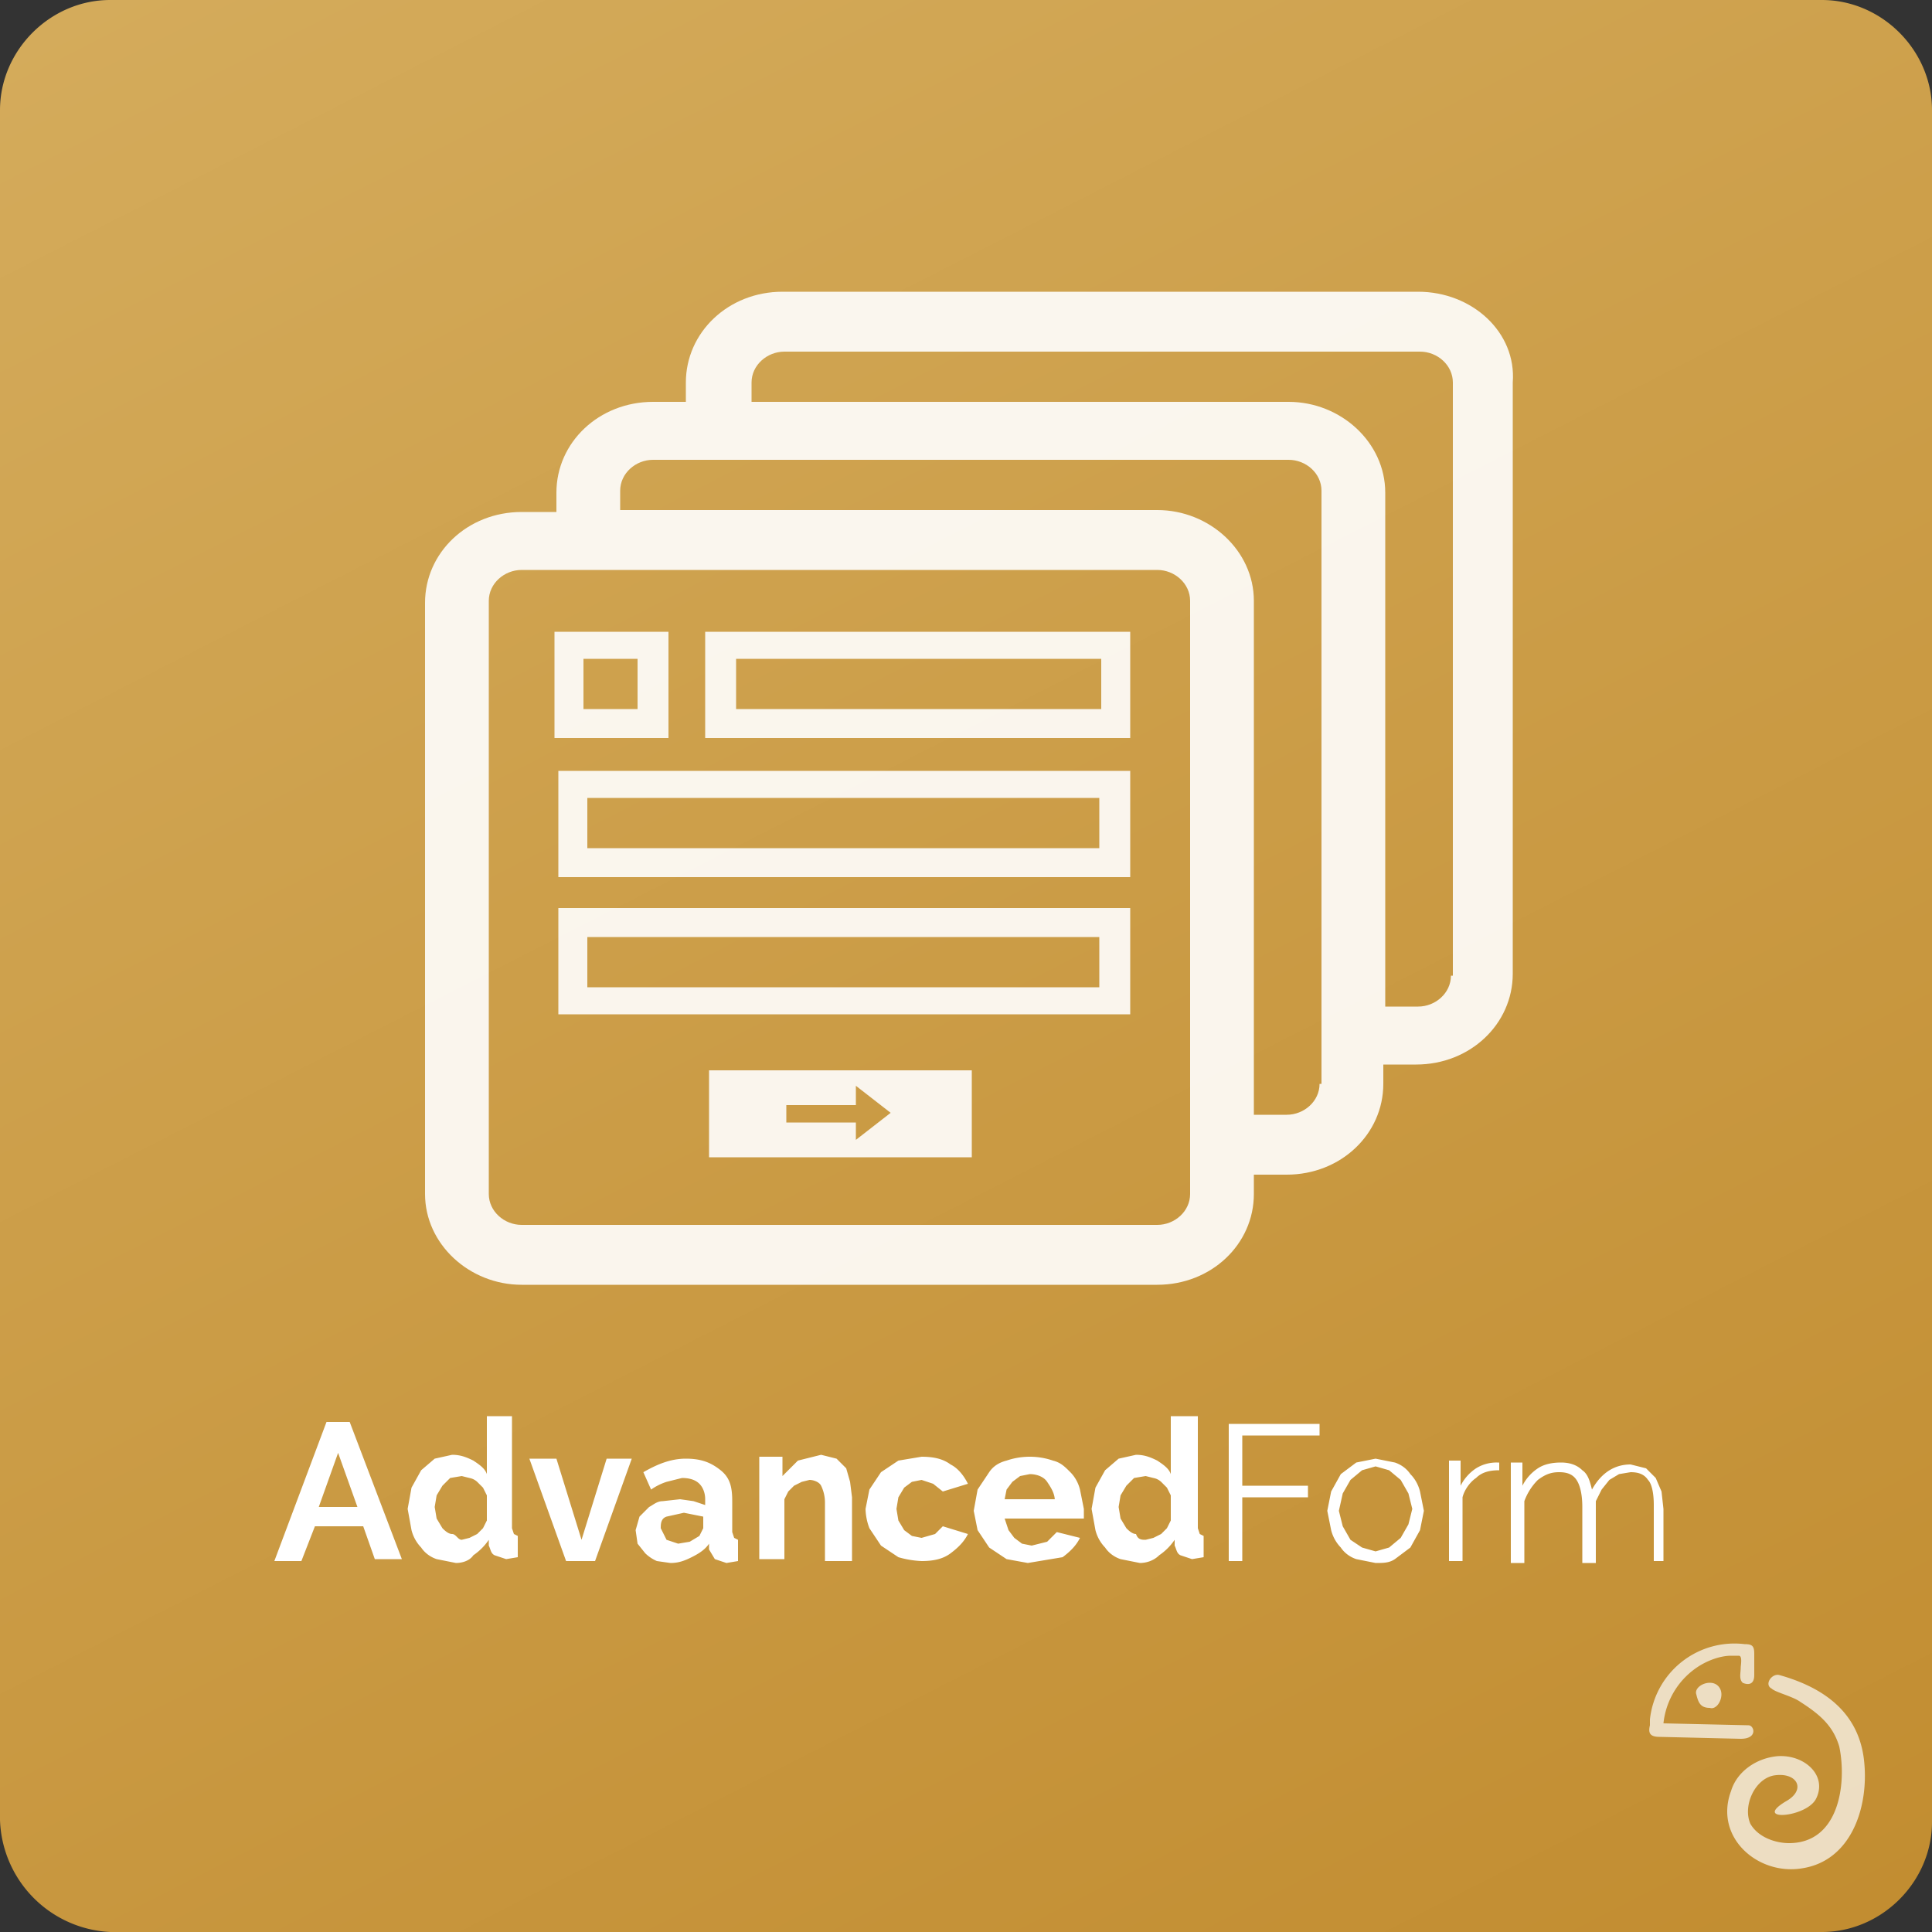 <svg xmlns="http://www.w3.org/2000/svg" viewBox="0 0 100 100"><rect x="0" y="0" width="100" height="100" fill="#333333" stroke="none"/><linearGradient id="A" x1="79.7" x2="20.4" y1="108.1" y2="-8.2" gradientUnits="userSpaceOnUse"><stop offset="0" stop-color="#c28d31"/><stop offset="1" stop-color="#d4ab5b"/></linearGradient><path fill="url(#A)" d="M0 5.7C0 2.6 2.6 0 5.7 0h88.6c3.1 0 5.7 2.6 5.7 5.7v88.6c0 3.1-2.6 5.7-5.7 5.7H5.7A6 6 0 010 94.2V5.7z"/><path d="M89.1 87.7c0-.3-.2-.6-.6-.6s-.8.3-.7.6c.1.4.2.7.7.7.3.1.6-.3.6-.7zm3-1c-.4-.1-.8.5-.4.7.2.2 1.1.4 1.5.7 1.1.7 1.7 1.3 2 2.3.4 1.9 0 5-2.6 5-.7 0-1.6-.3-2-1-.4-.9.2-2.3 1.2-2.5 1.2-.2 1.7.7.7 1.3-1.9 1.1 1 .9 1.5-.1.6-1.2-.6-2.3-2-2.2-1.1.1-2.1.8-2.4 1.8-.9 2.4 1.4 4.4 3.7 4 2.5-.4 3.4-3.1 3.2-5.4-.2-2.5-1.9-3.9-4.4-4.6zm-1.9.4c-.2-.2-.1-.5-.1-.8 0-.1.1-.6-.1-.6h-.4c-.5 0-1.1.2-1.6.5a4 4 0 0 0-1.9 3l4.4.1c.3 0 .5.7-.4.7l-4.2-.1c-.5 0-.6-.2-.5-.6V89a4.4 4.4 0 0 1 4.9-3.9c.4 0 .5.1.5.5v1.1c0 .7-.6.4-.6.4z" opacity=".7" fill-rule="evenodd" fill="#fff"/><g fill="#fff"><path d="M16.9 73.6h1.2l2.7 7.1h-1.4l-.6-1.7h-2.5l-.7 1.8h-1.4l2.7-7.2zm1.6 4.4l-1-2.8-1 2.8h2zm5.1 2.9l-1-.2c-.3-.1-.6-.3-.8-.6a2 2 0 0 1-.5-.9l-.2-1.1.2-1.1.5-.9.7-.6.9-.2c.4 0 .7.1 1.1.3.3.2.6.4.7.7v-3h1.3v5.8l.1.3.2.1v1.1l-.6.1-.6-.2c-.2-.1-.2-.3-.3-.5v-.3a3 3 0 0 1-.8.8c-.2.3-.6.4-.9.4zm.3-1.2l.4-.1.4-.2.3-.3.2-.4v-1.3L25 77l-.3-.3a.8.8 0 0 0-.4-.2l-.4-.1-.6.1-.4.4-.3.5-.1.6.1.6.3.5c.1.1.3.3.5.3s.3.3.5.3zm5.4 1.1l-1.9-5.3h1.4l1.3 4.2 1.3-4.2h1.3l-1.9 5.3h-1.5zm5.4.1l-.7-.1a2 2 0 0 1-.6-.4l-.4-.5-.1-.7.2-.7.5-.5c.2-.1.4-.3.7-.3l.9-.1.7.1.6.2v-.3c0-.3-.1-.6-.3-.8s-.5-.3-.9-.3l-.8.2a3 3 0 0 0-.8.4l-.4-.9c.7-.4 1.4-.7 2.2-.7s1.3.2 1.8.6.6.9.6 1.6v1.6l.1.3.2.1v1.1l-.6.1-.6-.2-.3-.5v-.3c-.2.3-.5.5-.9.7s-.7.3-1.1.3zm.4-1l.6-.1.5-.3.2-.4v-.6l-1-.2-.9.2c-.3.1-.3.4-.3.6l.3.6.6.2zm8.9.9h-1.3v-3a2 2 0 0 0-.2-.9c-.1-.2-.4-.3-.6-.3l-.4.1-.4.2-.3.3-.2.4v3.1h-1.3v-5.3h1.2v1l.8-.8 1.2-.3.8.2.5.5.2.7.1.8v3.3zm.8-2.7l.2-1 .6-.9.9-.6 1.2-.2c.6 0 1.1.1 1.5.4.4.2.7.6.9 1l-1.3.4-.5-.4-.6-.2-.5.1-.4.3-.3.5-.1.6.1.6.3.5.4.3.5.1.7-.2.4-.4 1.3.4c-.2.4-.5.7-.9 1s-.9.4-1.5.4a5 5 0 0 1-1.2-.2l-.9-.6-.6-.9a3 3 0 0 1-.2-1zm8.4 2.8l-1.1-.2-.9-.6-.6-.9-.2-1 .2-1.1.6-.9c.2-.3.5-.5.9-.6a3.7 3.7 0 0 1 2.4 0c.4.1.6.3.9.6.2.2.4.5.5.9l.2 1v.5H52l.2.6.3.4.4.3.5.1.8-.2.5-.5 1.2.3c-.2.4-.5.7-.9 1l-1.8.3zm1.4-3.2c0-.4-.2-.7-.4-1s-.6-.4-.9-.4l-.5.1-.4.3-.3.4-.1.5h2.6zm4.4 3.2l-1-.2c-.3-.1-.6-.3-.8-.6a2 2 0 0 1-.5-.9l-.2-1.1.2-1.1.5-.9.7-.6.9-.2c.4 0 .7.1 1.1.3.3.2.6.4.7.7v-3H62v5.8l.1.3.2.1v1.1l-.6.1-.6-.2c-.2-.1-.2-.3-.3-.5v-.3a3 3 0 0 1-.8.8c-.3.3-.7.4-1 .4zm.3-1.2l.4-.1.4-.2.3-.3.2-.4v-1.3l-.2-.4-.3-.3a.8.8 0 0 0-.4-.2l-.4-.1-.6.1-.4.4-.3.5-.1.6.1.6.3.5c.1.1.3.3.5.3.1.3.3.3.5.3zm4.3 1.1v-7.1h4.7v.6h-4v2.6h3.4v.6h-3.4v3.3h-.7zm7.6.1l-1-.2c-.3-.1-.6-.3-.8-.6a2 2 0 0 1-.5-.9l-.2-1 .2-1 .5-.9.8-.6 1-.2 1 .2c.3.1.6.3.8.6.2.2.4.5.5.9l.2 1-.2 1-.5.9-.8.6c-.3.2-.6.2-1 .2zm-1.9-2.7l.2.8.4.7.6.4.7.2.7-.2.6-.5.4-.7.2-.8-.2-.8-.4-.7-.6-.5-.7-.2-.7.2-.6.5-.4.7-.2.9zm8.3-2.1c-.5 0-.9.1-1.2.4-.3.2-.6.6-.7 1v3.3H75v-5.2h.6v1.3a2.36 2.36 0 0 1 .8-.9 2 2 0 0 1 1.1-.3h.1v.4zm8.7 4.7h-.7v-2.9c0-.6-.1-1.1-.3-1.3-.2-.3-.5-.4-.9-.4l-.6.1-.5.3-.4.5-.3.6v3.2h-.7V78c0-.6-.1-1.1-.3-1.4s-.5-.4-.9-.4-.7.1-1.1.4a3 3 0 0 0-.7 1.1v3.2h-.7v-5.2h.6v1.2a2.36 2.36 0 0 1 .8-.9c.3-.2.7-.3 1.2-.3.4 0 .8.1 1.1.4.3.2.4.6.5 1 .5-.9 1.2-1.3 2-1.3l.8.2.5.5.3.7.1.9v2.7z"/><path d="M28.7 38.2h5.9v-5.5h-5.9v5.5zm1.6-4.1H33v2.6h-2.8v-2.6zm6.2-1.4v5.5h22v-5.5h-22zm20.4 4H38.1v-2.6H57v2.6zm-28 8.7h29.6v-5.5H28.9v5.5zm1.5-4.1h26.5v2.6H30.4v-2.6zm-1.5 11.2h29.6V47H28.9v5.5zm1.5-4h26.5v2.6H30.4v-2.6zm6.3 6.9v4.5h13.6v-4.5H36.7zm7.6 3.6v-.9h-3.6v-.9h3.6v-1l1.8 1.4-1.8 1.4zm29.1-43.9H40.5c-2.8 0-5 2.1-5 4.7v1h-1.7c-2.8 0-5 2.1-5 4.7v1H27c-2.8 0-5 2.1-5 4.7v30.6c0 2.6 2.3 4.7 5 4.7h32.9c2.8 0 5-2.1 5-4.7v-1h1.7c2.8 0 5-2.1 5-4.7v-1h1.7c2.8 0 5-2.1 5-4.7V19.8c.2-2.6-2.1-4.7-4.9-4.7zM61.6 61.8c0 .9-.8 1.6-1.7 1.6H27c-.9 0-1.7-.7-1.7-1.6V31.1c0-.9.8-1.6 1.7-1.6h32.9c.9 0 1.7.7 1.7 1.6v30.7zm6.7-5.7c0 .9-.8 1.6-1.7 1.6h-1.7V31.1c0-2.6-2.3-4.7-5-4.7H32.1v-1c0-.9.8-1.6 1.7-1.6h32.9c.9 0 1.7.7 1.7 1.6v30.7zm6.8-5.6c0 .9-.8 1.6-1.7 1.6h-1.7V25.5c0-2.6-2.3-4.7-5-4.7H38.9v-1c0-.9.8-1.6 1.7-1.6h32.9c.9 0 1.7.7 1.7 1.6v30.7z" opacity=".9"/></g></svg>